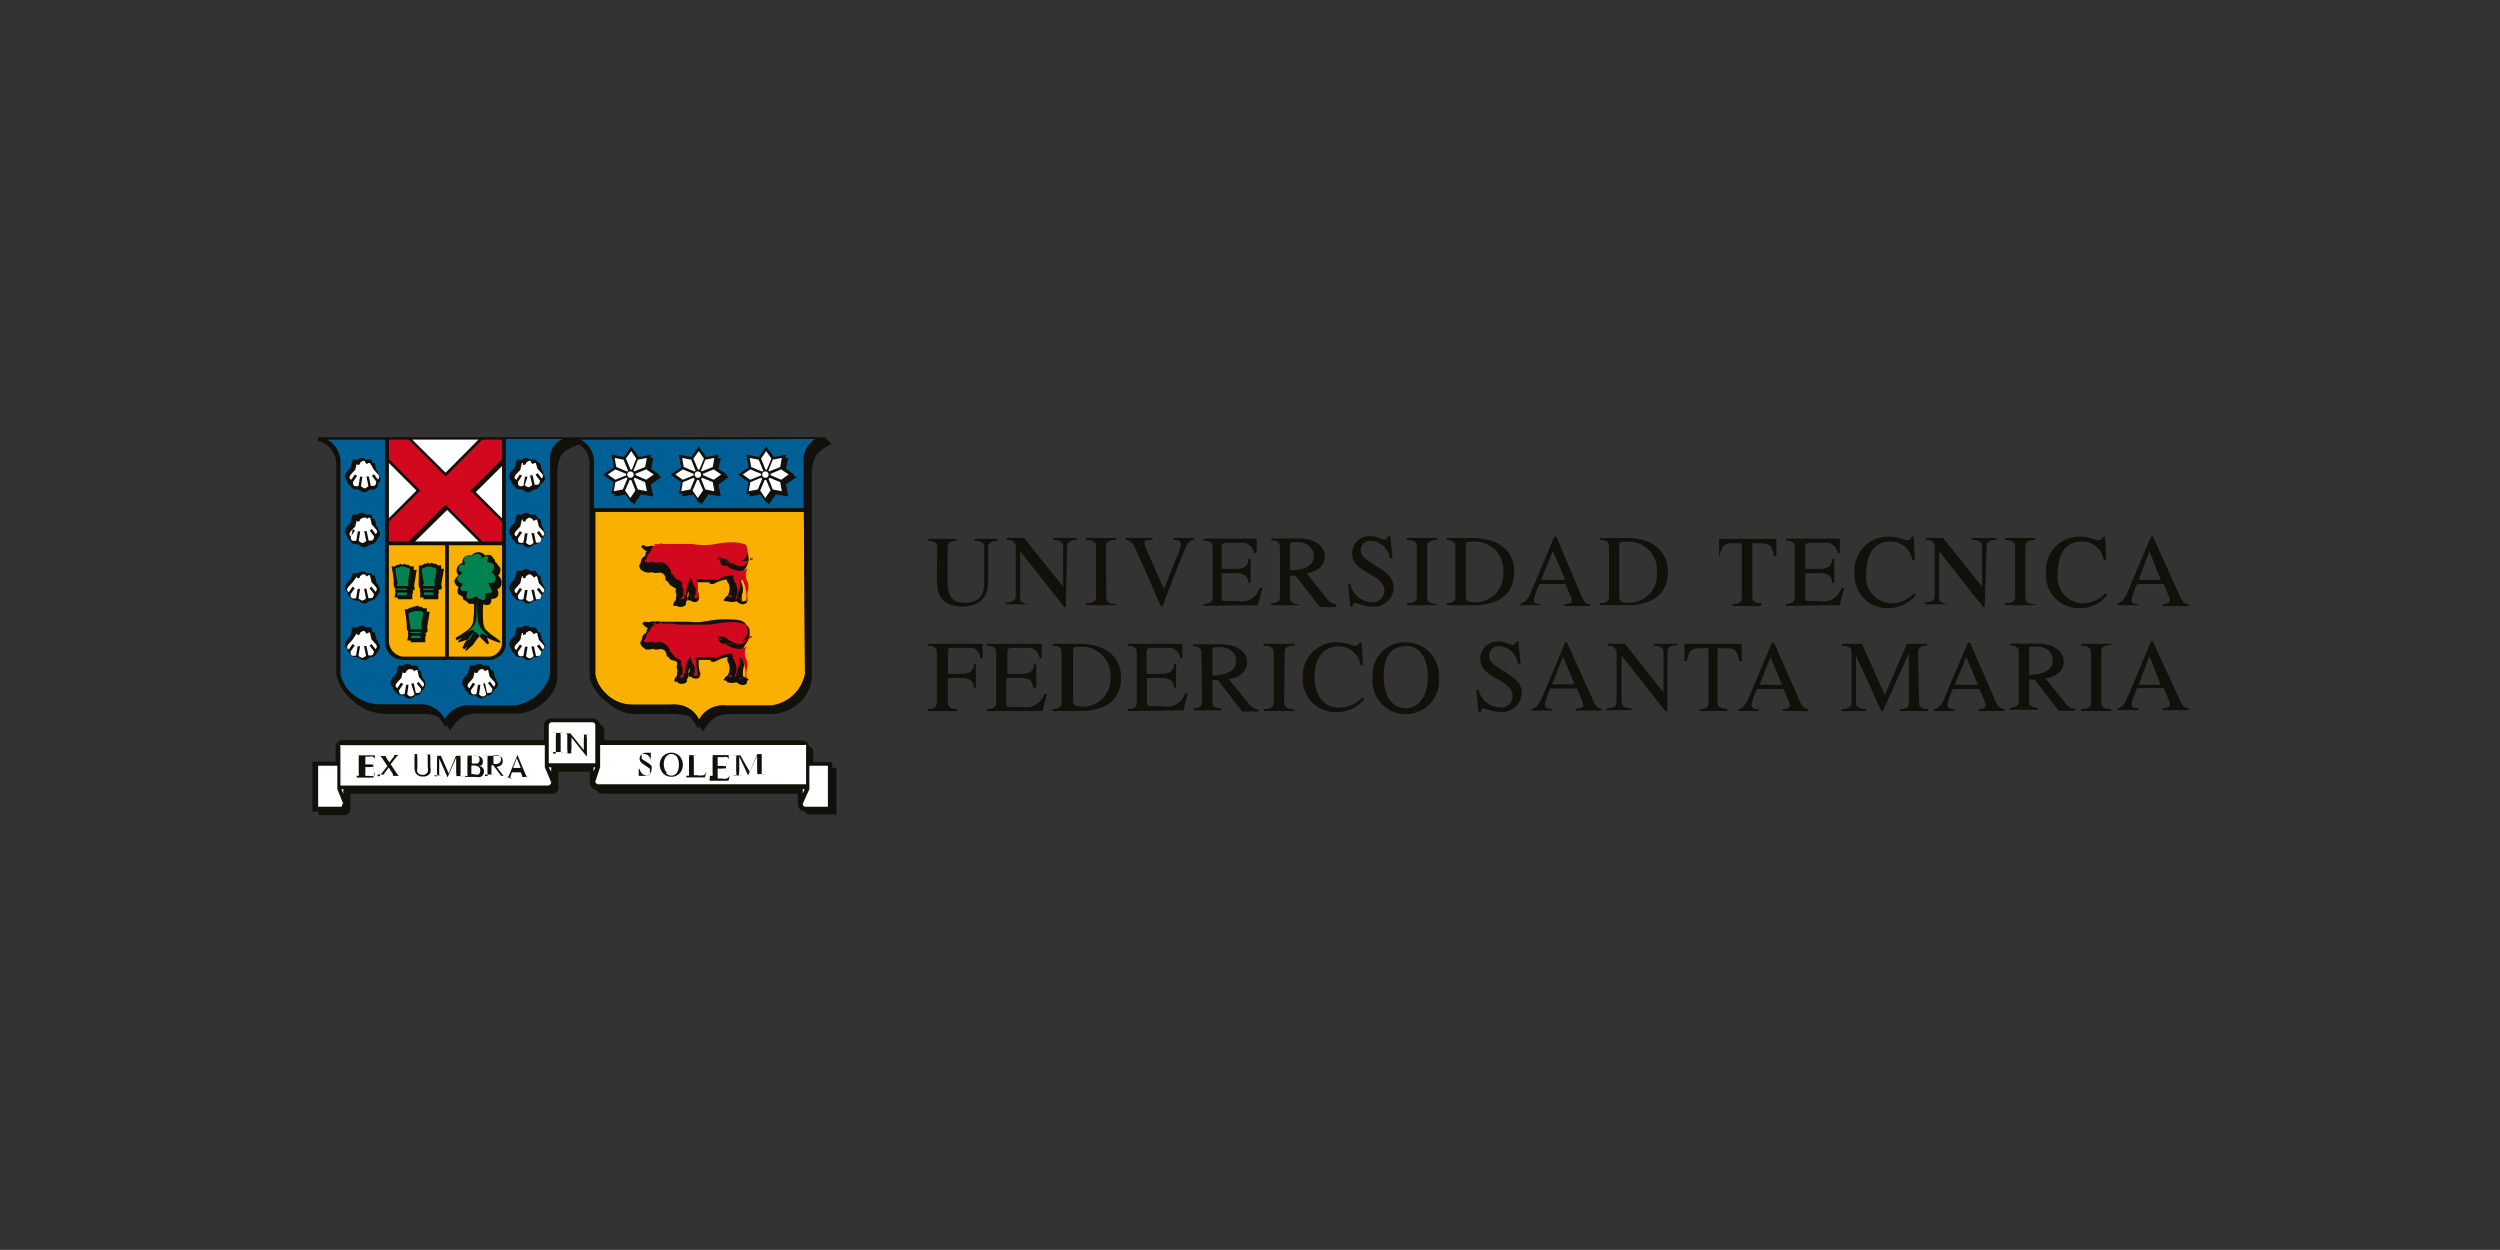 <svg xmlns="http://www.w3.org/2000/svg" viewBox="0 0 113.39 56.69"><rect x="0" y="0" width="113.39" height="56.69" fill="#333333" stroke="none"/><defs><style>.cls-1{fill:#12100b;}.cls-1,.cls-2,.cls-3,.cls-4,.cls-5,.cls-6{fill-rule:evenodd;}.cls-2{fill:#f9b000;}.cls-3{fill:#005f94;}.cls-4{fill:#d2091e;}.cls-5{fill:#fff;}.cls-6{fill:#008251;}</style></defs><g id="Primer_plano" data-name="Primer plano"><path class="cls-1" d="M97.49,25,98,26.3H97Zm.16-.66h-.09l-.93,2.21c-.19.45-.31.78-.59.81v.09H97V27.4c-.16,0-.32,0-.32-.2a3.55,3.55,0,0,1,.25-.71h1.21l.16.39c.18.41.18.5-.21.52v.09h1.17V27.4c-.25,0-.35-.26-.43-.45Zm-2.17,0h-.1c-.15.37-.38,0-1,0A1.52,1.52,0,0,0,92.8,26a1.48,1.48,0,0,0,1.58,1.58A1.61,1.61,0,0,0,95.57,27l-.07-.1a1.39,1.39,0,0,1-1.08.46A1.18,1.18,0,0,1,93.33,26c0-.83.33-1.44,1.09-1.44a1,1,0,0,1,1,.85h.11Zm-3.62.43c0-.13.07-.28.45-.28v-.09H90.94v.09c.39,0,.46.15.46.28v2.31c0,.13-.07.28-.46.28v.09h1.37V27.4c-.38,0-.45-.15-.45-.28Zm-1.76,0c0-.13.07-.28.45-.28v-.09h-1.1v.09c.38,0,.45.15.45.28v1.84l-1.77-2.21h-.79v.09c.23,0,.27,0,.41.21l0,0v2.34c0,.13-.07.28-.45.28v.09h1.1V27.4c-.38,0-.45-.15-.45-.28V25l2,2.53h.07Zm-3.3-.43h-.1c-.15.37-.38,0-1,0A1.52,1.52,0,0,0,84.12,26a1.48,1.48,0,0,0,1.58,1.58A1.61,1.61,0,0,0,86.89,27l-.07-.1a1.39,1.39,0,0,1-1.08.46A1.18,1.18,0,0,1,84.65,26c0-.83.33-1.44,1.09-1.44a1,1,0,0,1,1,.85h.11Zm-3.36,3.11.21-.78h-.13a.85.85,0,0,1-1,.59H82c-.09,0-.12-.1-.12-.18V26h.65c.31,0,.57.08.57.44h.1V25.36h-.1c0,.36-.26.44-.57.44h-.65v-1a.18.18,0,0,1,.2-.18h.74a.52.52,0,0,1,.53.47h.1v-.66H81v.09c.33,0,.4.15.4.28v2.31c0,.13-.07.28-.4.28v.09Zm-3.56-.09c-.33,0-.4-.15-.4-.28V24.64h.33c.34,0,.55,0,.65.58h.11l0-.78h-2.6l0,.78H78c.1-.58.32-.58.66-.58H79v2.48c0,.13-.07.28-.41.28v.09h1.28Zm-6.44-2.55c0-.22,0-.24.27-.24A1.3,1.3,0,0,1,75.15,26a1.26,1.26,0,0,1-1.48,1.32.22.22,0,0,1-.23-.23Zm.35,2.64c1.24,0,1.86-.58,1.86-1.52s-.72-1.53-1.89-1.53H72.57v.09c.34,0,.41.15.41.28v2.31c0,.13-.07.28-.41.28v.09ZM70.43,25,71,26.3H69.9Zm.16-.66H70.5l-.93,2.21c-.19.45-.31.78-.6.81v.09h.91V27.4c-.15,0-.31,0-.31-.2a3.55,3.55,0,0,1,.25-.71H71l.17.39c.18.41.18.5-.21.52v.09h1.17V27.4c-.26,0-.35-.26-.44-.45Zm-4.11.47c0-.22,0-.24.26-.24A1.3,1.3,0,0,1,68.18,26,1.26,1.26,0,0,1,66.7,27.3a.22.22,0,0,1-.22-.23Zm.35,2.64c1.23,0,1.85-.58,1.85-1.52s-.71-1.53-1.89-1.53H65.61v.09c.33,0,.4.15.4.28v2.31c0,.13-.07.28-.4.28v.09Zm-2.1-2.68c0-.13.07-.28.45-.28v-.09H63.81v.09c.39,0,.45.15.45.28v2.31c0,.13-.06.28-.45.28v.09h1.37V27.4c-.38,0-.45-.15-.45-.28Zm-3.48,2.74h.1c0-.34.38,0,.86,0a.89.89,0,0,0,1-.84c0-.55-.42-.75-1-1.13-.2-.12-.49-.31-.49-.57a.43.43,0,0,1,.49-.44.92.92,0,0,1,.83.79h.12l-.1-1h-.1c-.11.34-.33,0-.82,0a.77.77,0,0,0-.81.77c0,.87,1.25.9,1.44,1.55a.52.52,0,0,1-.52.67,1,1,0,0,1-1-.81h-.11Zm-2.74-2.72c0-.21.05-.21.34-.21s.74.18.74.63-.41.64-1.08.66Zm-.46,2.29c0,.13-.07.28-.39.28v.09h1.26V27.4c-.34,0-.41-.15-.41-.28v-1h.26l1.1,1.42h.74V27.4a.58.58,0,0,1-.44-.26L59.26,26c.43-.06.83-.29.83-.77s-.46-.81-1.22-.81H57.66v.09c.32,0,.39.15.39.28Zm-1,.37.21-.78h-.13a.85.85,0,0,1-1,.59h-.61c-.09,0-.11-.1-.11-.18V26h.64c.31,0,.57.08.57.44h.1V25.36h-.1c0,.36-.26.44-.57.44h-.64v-1c0-.12.08-.18.2-.18h.74a.52.52,0,0,1,.52.47H57v-.66H54.59v.09c.34,0,.41.15.41.28v2.31c0,.13-.07.28-.41.28v.09Zm-4.39.06h.06c.25-.66.72-1.88,1.06-2.69.08-.18.17-.33.39-.33v-.09h-.95v.09c.14,0,.34,0,.34.2a1.36,1.36,0,0,1-.11.38l-.66,1.64-.67-1.51a2.74,2.74,0,0,1-.21-.54c0-.11,0-.17.35-.17v-.09H51.05v.09c.27,0,.39.26.51.53Zm-2.5-2.74c0-.13.07-.28.45-.28v-.09H49.26v.09c.38,0,.45.15.45.28v2.31c0,.13-.07.28-.45.28v.09h1.37V27.4c-.38,0-.45-.15-.45-.28Zm-1.76,0c0-.13.07-.28.44-.28v-.09H47.77v.09c.38,0,.45.15.45.28v1.84l-1.77-2.21h-.79v.09c.23,0,.27,0,.41.21l0,0v2.34c0,.13-.07.28-.45.28v.09h1.09V27.4c-.37,0-.44-.15-.44-.28V25l2,2.53h.07Zm-5.91,1.51c0,.84.34,1.23,1.18,1.23a1.5,1.5,0,0,0,.58-.12c.52-.25.57-.65.57-1.17V24.81c0-.13.07-.28.43-.28v-.09H44.2v.09c.37,0,.44.15.44.28v1.45c0,.44,0,1.08-.87,1.08-.57,0-.79-.27-.79-1V24.81c0-.13.07-.28.4-.28v-.09H42.1v.09c.34,0,.41.15.41.28Zm55,3.48L98,31.06H97Zm.16-.66h-.09l-.93,2.21c-.19.45-.31.78-.59.81v.09H97v-.09c-.16,0-.32,0-.32-.2a3.55,3.55,0,0,1,.25-.71h1.21l.16.39c.18.41.18.5-.21.52v.09h1.17v-.09c-.25,0-.35-.26-.43-.45Zm-2.34.43c0-.13.07-.28.45-.28V29.2H94.39v.09c.38,0,.45.15.45.28v2.31c0,.13-.07.28-.45.28v.09h1.37v-.09c-.38,0-.45-.15-.45-.28Zm-3.28,0c0-.21,0-.21.34-.21s.73.18.73.63-.41.64-1.07.66Zm-.47,2.29c0,.13-.07.28-.39.28v.09h1.26v-.09c-.33,0-.4-.15-.4-.28v-1h.25l1.1,1.42h.74v-.09a.6.6,0,0,1-.44-.26l-.91-1.12c.43-.06.83-.29.83-.77s-.46-.81-1.22-.81H91.17v.09c.32,0,.39.15.39.28ZM89.18,29.8l.54,1.26H88.66Zm.17-.66h-.09l-.94,2.21c-.18.45-.3.78-.59.81v.09h.91v-.09c-.15,0-.31,0-.31-.2a3.55,3.55,0,0,1,.25-.71h1.2l.17.39c.17.41.18.5-.21.52v.09h1.17v-.09c-.26,0-.36-.26-.44-.45ZM87,29.57c0-.13.07-.28.4-.28V29.2h-.91l-1,2.32L84.45,29.2h-.91v.09c.37,0,.44.15.44.28v2.31c0,.13-.07.28-.45.28v.09h1.1v-.09c-.38,0-.45-.15-.45-.28V29.74l1.15,2.51h.07l1.18-2.62v2.25c0,.13-.07.28-.41.28v.09h1.28v-.09c-.34,0-.41-.15-.41-.28Zm-6.7.23.53,1.26H79.81Zm.16-.66h-.09l-.93,2.21c-.19.45-.31.78-.59.81v.09h.91v-.09c-.16,0-.32,0-.32-.2a3.55,3.55,0,0,1,.25-.71h1.21l.16.39c.18.41.18.5-.21.52v.09h1.17v-.09c-.25,0-.35-.26-.43-.45Zm-2.15,3c-.34,0-.41-.15-.41-.28V29.4h.33c.34,0,.56,0,.66.58H79l0-.78h-2.6l0,.78h.11c.1-.58.31-.58.65-.58h.33v2.48c0,.13-.06.28-.4.28v.09h1.28Zm-2.68-2.59c0-.13.07-.28.45-.28V29.2H75v.09c.38,0,.45.15.45.28v1.84L73.7,29.2h-.79v.09c.23,0,.27.05.41.21l0,0v2.34c0,.13-.07.28-.45.28v.09H74v-.09c-.38,0-.45-.15-.45-.28v-2.1l2,2.53h.07Zm-4.74.23.53,1.26H70.4Zm.17-.66H71l-.93,2.21c-.19.45-.31.78-.59.81v.09h.91v-.09c-.16,0-.32,0-.32-.2a3.55,3.55,0,0,1,.25-.71h1.21l.16.39c.18.41.18.5-.21.52v.09h1.17v-.09c-.25,0-.35-.26-.43-.45Zm-4,3.17h.11c0-.34.37,0,.85,0a.89.89,0,0,0,1-.84c0-.55-.42-.75-1-1.13-.2-.12-.48-.31-.48-.57a.43.43,0,0,1,.48-.44.92.92,0,0,1,.83.79h.12l-.1-1h-.1c-.11.34-.33,0-.82,0a.77.77,0,0,0-.81.77c0,.87,1.25.9,1.44,1.54a.52.52,0,0,1-.52.68,1.05,1.05,0,0,1-1-.81h-.1Zm-3.3-3c.72,0,1,.7,1,1.42,0,.5-.17,1.36-1,1.42-.54,0-1-.47-1-1.42S63.07,29.35,63.75,29.3Zm0-.16a1.47,1.47,0,0,0-1.5,1.58,1.51,1.51,0,1,0,3,0A1.48,1.48,0,0,0,63.75,29.14Zm-2,0h-.1c-.15.37-.38,0-1,0a1.52,1.52,0,0,0-1.57,1.59,1.49,1.49,0,0,0,1.58,1.58,1.64,1.64,0,0,0,1.2-.57l-.08-.1a1.39,1.39,0,0,1-1.08.46c-.75,0-1.09-.69-1.09-1.34,0-.82.33-1.43,1.09-1.43a1,1,0,0,1,1,.85h.11Zm-3.49.43c0-.13.07-.28.45-.28V29.2H57.32v.09c.38,0,.45.15.45.28v2.31c0,.13-.07.28-.45.28v.09h1.37v-.09c-.38,0-.45-.15-.45-.28Zm-3.28,0c0-.21,0-.21.34-.21s.73.18.73.63-.41.64-1.07.66Zm-.47,2.29c0,.13-.07.28-.39.28v.09h1.26v-.09c-.33,0-.4-.15-.4-.28v-1h.25l1.1,1.42h.74v-.09a.6.6,0,0,1-.44-.26l-.91-1.12c.43-.06.83-.29.83-.77s-.46-.81-1.22-.81H54.1v.09c.32,0,.39.15.39.28Zm-.85.37.21-.78h-.13a.85.85,0,0,1-1,.59h-.61c-.09,0-.12-.1-.12-.18V30.75h.65c.31,0,.57.08.57.44h.1V30.12h-.1c0,.36-.26.44-.57.44H52v-1a.18.18,0,0,1,.2-.18H53a.52.52,0,0,1,.53.47h.1V29.2H51.16v.09c.33,0,.4.15.4.28v2.31c0,.13-.07.28-.4.28v.09Zm-5-2.64c0-.22,0-.24.26-.24a1.3,1.3,0,0,1,1.44,1.37,1.26,1.26,0,0,1-1.48,1.32.22.22,0,0,1-.22-.23ZM49,32.25c1.23,0,1.85-.58,1.85-1.52s-.71-1.53-1.89-1.53H47.75v.09c.33,0,.4.15.4.28v2.31c0,.13-.07.28-.4.28v.09Zm-1.72,0,.21-.78h-.13a.85.85,0,0,1-1,.59h-.61c-.09,0-.11-.1-.11-.18V30.75h.64c.31,0,.57.08.57.44H47V30.12h-.1c0,.36-.26.44-.57.44h-.64v-1c0-.12.08-.18.2-.18h.74a.52.52,0,0,1,.52.47h.1V29.2H44.77v.09c.34,0,.41.15.41.28v2.31c0,.13-.07.28-.41.28v.09Zm-3.88,0v-.09c-.34,0-.41-.15-.41-.28V30.75h.61c.3,0,.57.08.57.44h.09V30.12h-.09c0,.36-.27.44-.57.44H43v-1c0-.11,0-.18.2-.18h.6c.33,0,.6,0,.66.47h.11V29.2H42.09v.09c.33,0,.4.15.4.28v2.31c0,.13-.07.28-.4.28v.09Z"/><path class="cls-2" d="M36.46,23.22H27v7.3a.11.11,0,0,0,0,.06,1.49,1.49,0,0,0,.43.82,1.68,1.68,0,0,0,1.27.56h1.7a1.84,1.84,0,0,1,.31,0,1.22,1.22,0,0,1,1,.68A1.23,1.23,0,0,1,32.94,32h2a1.77,1.77,0,0,0,1.51-1.21.82.82,0,0,0,.06-.24Z"/><path class="cls-3" d="M14.84,19.94a1.17,1.17,0,0,1,.6,1v9.63a1.62,1.62,0,0,0,.45.82,2,2,0,0,0,1.39.56h1.89a1.2,1.2,0,0,1,1,.67A1.29,1.29,0,0,1,21.48,32h1.9a2,2,0,0,0,1.52-1.22.65.65,0,0,0,.05-.2V21s0-.13,0-.29a.94.94,0,0,1,.58-.8H22.94v9.17s0,.09,0,.2c-.08.38-.28.52-.64.65h-4L18,29.88a.85.85,0,0,1-.54-.77V19.94Z"/><path class="cls-3" d="M26.33,19.94a1.14,1.14,0,0,1,.61,1v2.11h9.51V21a1.73,1.73,0,0,1,0-.28,1.18,1.18,0,0,1,.54-.81Z"/><path class="cls-1" d="M33.51,30.49a.77.77,0,0,0,0,.19l0,0A1.39,1.39,0,0,1,33.51,30.49Zm.37.38v.06l0,.06a.29.29,0,0,1-.25.08.63.63,0,0,1-.21-.12h0l-.07,0c-.09.06-.29,0-.37,0l0-.05-.17-.06.07-.1a.3.3,0,0,1,.15-.12l0-.05a.57.57,0,0,0,0-.51A.33.33,0,0,1,33,29.8a1.6,1.6,0,0,0-.55.2.26.26,0,0,1-.21,0h0s0,0,0-.06a3.37,3.37,0,0,0-.55,0c0,.05,0,.15,0,.22a1.12,1.12,0,0,0,.05.31l0,0a.19.19,0,0,1,0,.18v0c0,.11-.12.13-.2.13a.33.33,0,0,1-.19-.08v0l-.05,0-.09-.05a.45.45,0,0,0,0-.08.47.47,0,0,1,.07-.12V30.3l0,0,0,0a.61.61,0,0,0-.06.31l0,0a.17.17,0,0,1-.06.18l0,.12-.06.06a.36.36,0,0,1-.36,0v-.05s0,0,0,0l-.15,0,0-.1a.57.57,0,0,1,.12-.18l0,0a.51.51,0,0,1,0-.13c.06-.17-.06-.15,0-.37s-.28-.15-.33-.26a.55.55,0,0,0-.07-.09v0c-.06,0-.07,0-.08-.11v0a.51.51,0,0,0-.08-.17c-.2-.15-.3,0-.47-.06h0c-.06,0-.1-.06-.14,0h0c-.11,0-.27.06-.33-.07a.2.2,0,0,1-.13-.11.17.17,0,0,1,0-.21l0,0c.07-.07,0-.2.17-.32s0-.15.14-.24a.86.86,0,0,1-.26-.21l.08-.09a.37.37,0,0,0,.11,0,.34.34,0,0,0,.2,0h0a.2.2,0,0,1,.17,0h0l0,0c.05,0,.1-.05.24,0h0c.05,0,.22,0,.36,0s.26,0,.43,0,.24,0,.39,0c.3,0,.46.05.76,0s.66-.12,1.09-.11.76,0,.9.27a.32.32,0,0,1,.14.29.76.76,0,0,1-.14.51c-.15.21-.3.48-.16.72a.69.69,0,0,1,0,.49,2.41,2.41,0,0,0,0,.31,0,0,0,0,0,0,0v0C34,30.81,34,30.85,33.88,30.87Z"/><path class="cls-4" d="M33.65,30.72l-.14.07,0,0,0,0a.15.15,0,0,0,.16-.06Zm-.48-.1-.06,0-.08.05C33.17,30.73,33.2,30.74,33.17,30.62Zm.47-1.56a.76.76,0,0,0,.26-.29,0,0,0,0,0,0,0c0-.18,0-.39-.12-.46a1.61,1.61,0,0,0-.69-.09c-.43,0-.66.11-1.09.11s-.46,0-.76,0c-.15,0-.24,0-.4,0s-.25-.05-.42-.05-.31,0-.36,0-.09-.06-.16,0a.15.15,0,0,1-.16,0h0l0,0a.08.08,0,0,0-.08,0h-.08l.12.06c-.14.09-.16.08-.21.22s-.13.14-.17.26a.28.28,0,0,1-.09.19l0,0c-.06.06,0,.14.11.12l.09,0h0a.27.27,0,0,1,.23,0l0,0c.14.06.25-.13.54.11a.6.6,0,0,1,.2.31v0l.07.07c.1.08.05.13.17.2l.27.15c-.05.29.05.18.05.36a.2.2,0,0,1,0,.09v0c0,.05,0,.1,0,.15a.55.55,0,0,0-.13.17c.09,0,.12,0,.18-.05l0-.12s.1-.06.08-.12v0a1.27,1.27,0,0,1,.21-.69,1.45,1.45,0,0,0,.22.49l0,.27-.05,0,0,.06,0,0a.21.21,0,0,1,0,.07s.13,0,.17,0l0-.05,0,0v0a.08.08,0,0,0,0-.06l0-.06a1.26,1.26,0,0,1-.05-.33c0-.11-.05-.33-.05-.33s.28,0,.42,0h.53l-.09.07c.09,0,.24-.13.37-.17a1.78,1.78,0,0,1,.45-.08.58.58,0,0,0,.09.34.72.72,0,0,1,0,.71h.07a2.74,2.74,0,0,1,.15-.53s0-.3,0-.31l.11,0a2,2,0,0,1,.08.19,1.49,1.49,0,0,1,.08.72l0,0h.07v0a1,1,0,0,1,0-.38.69.69,0,0,0,0-.43.64.64,0,0,1,0-.64.76.76,0,0,1-.24.12,1,1,0,0,1-.72-.23h-.07c-.13,0-.19-.05-.21-.16s0-.06,0-.08l-.12-.09h.2a.43.43,0,0,1,.29.12s.42.3.65.21a.63.63,0,0,0,.35-.35l0,0s0,0,0,0l.1,0a.05.05,0,0,1,0,.05l0,0A.91.91,0,0,1,33.64,29.06Zm-.8,0a.82.82,0,0,0,.58.18.45.45,0,0,0,.14-.07.6.6,0,0,1-.58,0Zm-.2-.05h.11l0,0-.07-.05-.09,0h0v.06s0,.09.06.07Z"/><polygon class="cls-1" points="31.84 20.45 32.03 20.73 32.59 20.62 32.56 20.79 32.69 20.76 32.59 21.27 32.96 21.52 32.92 21.55 33.05 21.64 32.59 21.97 32.69 22.52 32.13 22.42 31.81 22.89 31.72 22.76 31.69 22.8 31.44 22.43 30.93 22.52 30.96 22.39 30.79 22.42 30.89 21.87 30.62 21.68 30.42 21.52 30.9 21.2 30.79 20.62 31.36 20.73 31.69 20.25 31.83 20.46 31.84 20.45"/><path class="cls-5" d="M31.45,20.8l.21.5h.06l.21-.5-.24-.34Zm.1.55-.2-.5-.41-.08.07.41.5.21S31.54,21.36,31.55,21.35Zm-.09.14-.49-.2-.34.23.34.24.49-.2v-.07Zm0,.18-.49.2-.07.41.41-.08.2-.48Zm.16.1-.21.48.24.34.24-.35-.2-.47h-.07Zm.18-.05.19.48.41.08-.07-.41-.48-.2Zm.09-.17.48.21.34-.24-.34-.23-.49.2a.06.06,0,0,1,0,0Zm-.06-.17.5-.2.07-.41-.41.08-.2.5Zm-.18,0a.14.14,0,0,0-.14.14.14.14,0,0,0,.14.15.14.14,0,0,0,.15-.15A.14.14,0,0,0,31.69,21.39Z"/><path class="cls-1" d="M36.82,30.74a1.75,1.75,0,0,1-.43,1,2,2,0,0,1-1.26.64h-2a1.86,1.86,0,0,0-.68.14,1.93,1.93,0,0,0-.56.67l-.17-.25-.06.1a4.31,4.31,0,0,0-.36-.53,2.18,2.18,0,0,0-.77-.13H29a1.86,1.86,0,0,1-1.45-.52,1.81,1.81,0,0,1-.33-.29c-.51-.57-.49-.94-.48-1V21a1.05,1.05,0,0,0-.44-.82h-.08a1.67,1.67,0,0,0-.74.43,1.68,1.68,0,0,0-.2.71v9.49a1.65,1.65,0,0,1-.49.93,2,2,0,0,1-1.2.62H21.71a1.9,1.9,0,0,0-.68.12,1.88,1.88,0,0,0-.61.67,1.64,1.64,0,0,0-.17-.26l-.06.09a2.49,2.49,0,0,0-.32-.48l0,0a2,2,0,0,0-.73-.12h-1.6a2.11,2.11,0,0,1-.52-.06,2,2,0,0,1-1-.53,2,2,0,0,1-.77-1.23V21a1.08,1.08,0,0,0-.83-1l0-.17H37.41v0l.31.31a2,2,0,0,0-.68.47,2,2,0,0,0-.22.71v9.45Zm-.36-7.52H27v7.3a.11.11,0,0,0,0,.06,1.49,1.49,0,0,0,.43.82,1.68,1.68,0,0,0,1.27.56h1.7a1.84,1.84,0,0,1,.31,0,1.22,1.22,0,0,1,1,.68A1.23,1.23,0,0,1,32.94,32h2a1.77,1.77,0,0,0,1.51-1.21.82.82,0,0,0,.06-.24ZM26.33,19.94a1.14,1.14,0,0,1,.61,1v2.11h9.51V21a1.73,1.73,0,0,1,0-.28,1.18,1.18,0,0,1,.54-.81Zm-11.49,0a1.17,1.17,0,0,1,.6,1v9.63a1.62,1.62,0,0,0,.45.82,2,2,0,0,0,1.39.56h1.89a1.2,1.2,0,0,1,1,.67A1.29,1.29,0,0,1,21.48,32h1.9a2,2,0,0,0,1.52-1.22.65.65,0,0,0,.05-.2V21s0-.13,0-.29a.94.94,0,0,1,.58-.8H22.94v9.17s0,.09,0,.2c-.08.38-.28.52-.64.65h-4L18,29.88a.85.85,0,0,1-.54-.77V19.94Z"/><path class="cls-2" d="M17.64,29.1a.72.72,0,0,0,.61.68h1.94V24.73H17.64Z"/><path class="cls-1" d="M19.88,26.76a.17.17,0,0,1,0,.18l0,.24-.15,0h-.37l-.15,0,0-.08-.15,0,0-.24a.17.17,0,0,1,0-.14v0a.34.34,0,0,1-.07-.19.13.13,0,0,1,0-.08L19,25.64l.14,0,.1-.07.08,0,.08-.05.09.05.09-.05.09.05.09,0,.1.07.15,0,0,.16.13,0-.13.72v0a.2.2,0,0,1,0,.21Z"/><path class="cls-6" d="M19.19,26.58h.5v0a.12.12,0,0,0,0-.17l.11-.6h0l-.09-.07-.08,0-.08-.05-.09,0-.08,0-.09.05-.07,0-.09.06h0c0,.13.05.41.08.58s0,.08,0,.11A.13.13,0,0,0,19.19,26.58Zm.45.29h-.41l0,.11h.44Zm-.44-.17s0,0,0,.06h.46a.06.06,0,0,0,0-.06Z"/><path class="cls-1" d="M19.29,28.71a.15.15,0,0,1,0,.18l0,.24-.14,0h-.53l0-.08-.15,0,.05-.25a.14.14,0,0,1,0-.14v0a.34.34,0,0,1-.07-.19.19.19,0,0,1,0-.09c0-.25-.1-.75-.1-.75l.14,0,.1-.07.08,0,.08-.05.09,0,.09-.05.09.06.09,0,.1.07.15,0,0,.16.13,0-.12.72v0a.23.23,0,0,1,0,.21Z"/><path class="cls-6" d="M18.6,28.54h.5v0a.12.12,0,0,0,0-.16l.1-.6h0l-.1-.06-.08,0-.08,0-.09,0-.08,0-.08.05-.08,0-.08.06h0c0,.13.05.4.08.58s0,.07,0,.11A.14.14,0,0,0,18.6,28.54Zm.45.29h-.4l0,.11h.43Zm-.44-.17s0,0,0,.05h.46a0,0,0,0,0,0-.05h-.48Z"/><path class="cls-1" d="M33.51,26.87a.9.9,0,0,0,0,.19h0A1.44,1.44,0,0,1,33.51,26.87Zm.37.39v0l0,.06a.26.26,0,0,1-.25.08.5.5,0,0,1-.21-.12h0l-.07,0c-.09.06-.29,0-.37,0l0,0a1.22,1.22,0,0,1-.17-.05l.07-.1a.32.32,0,0,1,.15-.13l0-.05a.57.57,0,0,0,0-.51.34.34,0,0,1-.08-.16,1.57,1.57,0,0,0-.55.19.26.26,0,0,1-.21,0h0a.07.07,0,0,1,0-.06l-.55,0c0,.06,0,.15,0,.22a1.06,1.06,0,0,0,.05.31l0,.06a.17.17,0,0,1,0,.17v0c0,.11-.12.14-.2.14a.41.41,0,0,1-.19-.08v0l-.05,0-.09,0a.29.29,0,0,0,0-.08.75.75,0,0,1,.07-.12v-.22l0,0,0,0a.67.67,0,0,0-.06.32l0,0a.16.16,0,0,1-.06.17l0,.12-.06.06a.36.36,0,0,1-.36,0v0s0,0,0,0l-.15,0,0-.1a.71.71,0,0,1,.12-.18l0,0a.59.59,0,0,1,0-.13c.06-.17-.06-.15,0-.37-.1-.07-.28-.14-.33-.25a.36.36,0,0,0-.07-.1v0c-.06,0-.07,0-.08-.1v-.05a.4.4,0,0,0-.08-.16c-.2-.15-.3,0-.47-.07h0a.17.17,0,0,0-.14,0l0,0c-.11,0-.27,0-.33-.08a.2.2,0,0,1-.13-.11.17.17,0,0,1,0-.21l0,0c.07-.07,0-.2.17-.32s0-.15.14-.24a.86.86,0,0,1-.26-.21l.08-.09.11.06a.34.34,0,0,0,.2,0h0a.25.25,0,0,1,.17,0l0,0,0,0c.05,0,.1-.06.24,0h0c.05,0,.22,0,.36,0s.26,0,.43.05h.39c.3,0,.46,0,.76,0s.66-.12,1.09-.11.76,0,.9.26c.09.06.13.13.14.3a.78.78,0,0,1-.14.51.67.67,0,0,0-.16.72.66.66,0,0,1,0,.48,2.41,2.41,0,0,0,0,.31.06.06,0,0,0,0,0v0C34,27.19,34,27.23,33.88,27.26Z"/><path class="cls-4" d="M33.17,27h-.06a.21.21,0,0,0-.08.06C33.17,27.11,33.2,27.12,33.17,27Zm.48.1-.14.07a.1.1,0,0,0,0,0h0a.16.16,0,0,0,.16-.05Zm0-1.67a.74.74,0,0,0,.26-.28.08.08,0,0,0,0,0c0-.17,0-.39-.12-.46a1.77,1.77,0,0,0-.69-.09c-.43,0-.66.11-1.09.12s-.46-.05-.76-.05c-.15,0-.24,0-.4,0s-.25,0-.42,0-.31,0-.36,0-.09-.05-.16,0a.18.18,0,0,1-.16,0h0l0,0h-.08l0,0h-.05l.12.05c-.14.09-.16.08-.21.23s-.13.13-.17.25a.28.28,0,0,1-.09.19l0,0c-.06.05,0,.13.11.12l.09,0h0a.24.24,0,0,1,.23,0h0c.14.07.25-.13.54.11a.69.69,0,0,1,.2.31V26l.07.06c.1.09.05.13.17.2s.27.15.27.15c-.05.3.05.19.05.36a.3.3,0,0,1,0,.1v0c0,.05,0,.1,0,.15a.65.65,0,0,0-.13.16c.09,0,.12,0,.18-.05l0-.12s.1-.05.08-.11v0a1.27,1.27,0,0,1,.21-.7,1.45,1.45,0,0,0,.22.49l0,.28-.05,0,0,.07h0s0,.05,0,.08a.2.2,0,0,0,.17,0l0-.06s0,0,0,0v0a.08.08,0,0,0,0-.06l0-.06a1.26,1.26,0,0,1-.05-.33c0-.1-.05-.33-.05-.33l.42,0h.53l-.09.06c.09,0,.24-.13.37-.17a1.78,1.78,0,0,1,.45-.08.58.58,0,0,0,.09.34.74.74,0,0,1,0,.72h.07a2.63,2.63,0,0,1,.15-.52,3.11,3.11,0,0,0,0-.32l.11,0a2,2,0,0,1,.08.19,1.46,1.46,0,0,1,.08.71l0,0h.07v0a1,1,0,0,1,0-.38.69.69,0,0,0,0-.43.64.64,0,0,1,0-.64.83.83,0,0,1-.24.13,1,1,0,0,1-.72-.24h-.07c-.13.05-.19-.05-.21-.16s0-.05,0-.08l-.12-.08.2,0a.43.43,0,0,1,.29.12s.42.3.65.22a.68.68,0,0,0,.35-.36l0,0a0,0,0,0,1,0,0l.1,0a.07.07,0,0,1,0,.06l0,0A1,1,0,0,1,33.64,25.44Zm-.8-.05a.82.82,0,0,0,.58.18.39.39,0,0,0,.14-.06.61.61,0,0,1-.58,0Zm-.2-.05h.08a.25.25,0,0,0-.07-.05.15.15,0,0,0-.09,0h0v.06s0,.09.06.07Z"/><path class="cls-1" d="M22.29,30.41h.08l.08.33.06.07,0,0,0,.06,0,0,0,0c.12.16.08.27-.06.39s-.14.31-.38.28a.42.42,0,0,1-.25.14.45.45,0,0,1-.25-.14c-.14,0-.27,0-.34-.1s-.15-.12-.17-.28l0,0c-.16-.12-.11-.3,0-.43l.16-.18.09-.36h.23a.25.25,0,0,1,.37,0l.25,0Z"/><path class="cls-5" d="M21.94,30.36s0,0-.05,0a.08.08,0,0,0-.09,0l-.11.07s0,.07-.06.09-.1,0-.09-.08h0l-.08.31-.17.2c-.08.08-.13.18,0,.26l.16-.25.1.07-.19.27c0,.19.07.22.25.18l.07-.42.11,0-.06.43a.27.27,0,0,0,.17.1.27.27,0,0,0,.16-.1L21.91,31,22,31l.09.43c.17,0,.22,0,.24-.19l-.2-.26.09-.07.18.23c.09-.08.08-.15,0-.24l-.19-.2-.07-.31h-.05l-.11.06a.14.14,0,0,0-.05-.08Z"/><path class="cls-1" d="M18.7,26.76a.14.14,0,0,1,0,.18l0,.24-.14,0h-.38l-.14,0V27.1l-.15,0,.05-.24a.15.15,0,0,1,0-.14v0a.36.36,0,0,1-.08-.19.12.12,0,0,1,0-.08c0-.26-.1-.76-.1-.76l.14,0,.1-.07.08,0,.09-.05.08.05.09-.05.09.05.09,0,.1.07.15,0,0,.16.13,0-.12.72v0a.25.25,0,0,1,0,.21Z"/><path class="cls-6" d="M18,26.58h.5l0,0a.15.15,0,0,0,0-.17l.1-.6h0l-.09-.07-.08,0-.09-.05-.08,0-.09,0-.08.05-.08,0-.08.06h0c0,.13.06.41.09.58s0,.08,0,.11A.12.12,0,0,0,18,26.58Zm.45.29h-.4L18,27h.44ZM18,26.7a.06.06,0,0,0,0,.06h.46s0,0,0-.06Z"/><path class="cls-1" d="M19,30.41h.07l.09.33.06.07,0,0a.21.21,0,0,1,0,.06l.05,0s0,0,0,0,.08.27-.06.39-.14.31-.38.28a.29.29,0,0,1-.5,0c-.14,0-.27,0-.34-.1s-.16-.12-.17-.28l0,0c-.16-.12-.11-.3,0-.43l.16-.18.08-.36h.24a.25.25,0,0,1,.37,0l.25,0Z"/><path class="cls-5" d="M18.68,30.36s0,0-.05,0a.1.1,0,0,0-.1,0l-.1.07s0,.07-.06.09-.1,0-.09-.08h0l-.08.31-.18.2c-.07.08-.13.18,0,.26l.17-.25.1.07-.19.27c0,.19.07.22.25.18l.07-.42.11,0-.06.43a.27.27,0,0,0,.16.1.27.27,0,0,0,.17-.1L18.65,31l.12,0,.09.43c.17,0,.22,0,.24-.19L18.9,31l.09-.07.18.23a.15.15,0,0,0,0-.24L19,30.7l-.07-.31h-.06l-.1.06a.14.14,0,0,0-.05-.08Z"/><path class="cls-1" d="M24.43,28.68h.07l.08.33.06.07,0,0,0,.06,0,0,0,0c.13.16.08.27-.06.39s-.14.31-.38.28a.42.42,0,0,1-.25.14.4.4,0,0,1-.24-.14c-.15,0-.28,0-.34-.1s-.16-.12-.18-.28l0,0c-.16-.12-.11-.3,0-.43l.16-.18.09-.36h.24a.24.24,0,0,1,.36,0l.25,0Z"/><path class="cls-5" d="M24.07,28.63l0,0a.1.1,0,0,0-.1,0l-.11.07s0,.07-.06.09-.1,0-.08-.08h-.05l-.07.31-.18.2c-.08.08-.13.18,0,.26l.16-.25.1.07-.19.27c0,.19.07.22.25.18l.07-.42.12,0-.07.43a.27.27,0,0,0,.17.1.33.33,0,0,0,.17-.1l-.1-.44.12,0,.09.43c.17,0,.22,0,.24-.19l-.2-.26.1-.07.17.23c.09-.08.09-.15,0-.24l-.18-.2-.08-.31h-.05l-.11.06a.14.14,0,0,0-.05-.08Z"/><polygon class="cls-1" points="34.91 20.45 35.09 20.73 35.65 20.62 35.62 20.79 35.75 20.76 35.65 21.27 36.02 21.52 35.98 21.55 36.12 21.64 35.65 21.97 35.75 22.52 35.19 22.42 34.87 22.89 34.78 22.76 34.75 22.8 34.5 22.43 33.99 22.52 34.02 22.39 33.85 22.42 33.95 21.87 33.68 21.68 33.48 21.52 33.96 21.2 33.85 20.62 34.42 20.73 34.75 20.25 34.89 20.46 34.91 20.45"/><path class="cls-5" d="M34.52,20.8l.2.5h.06l.21-.5-.24-.34Zm.1.55-.21-.5L34,20.77l.07.41.5.21Zm-.1.14-.49-.2-.34.23.34.24.49-.2v-.07Zm0,.18-.49.2-.07.41.41-.08.2-.48Zm.16.1-.2.48.23.34.24-.35-.2-.47h-.07Zm.18-.05.19.48.41.08-.07-.41-.48-.2Zm.09-.17.48.21.34-.24-.34-.23-.48.2v.06Zm-.06-.17.5-.2.07-.41-.41.08-.2.5Zm-.17,0a.14.14,0,0,0-.15.14.14.14,0,0,0,.15.15.14.14,0,0,0,.14-.15A.14.14,0,0,0,34.76,21.39Z"/><path class="cls-1" d="M24.43,26.11h.07l.08.33.06.07,0,0,0,.06,0,0,0,0c.13.16.08.27-.06.39s-.14.31-.38.28a.42.42,0,0,1-.25.14.4.4,0,0,1-.24-.14c-.15,0-.28,0-.34-.1s-.16-.12-.18-.28l0,0c-.16-.12-.11-.3,0-.43l.16-.18.09-.36h.24a.24.24,0,0,1,.36,0l.25,0Z"/><path class="cls-5" d="M24.07,26.06l0,0a.1.1,0,0,0-.1,0l-.11.07s0,.07-.06.09-.1,0-.08-.08h-.05l-.07.31-.18.2c-.08.08-.13.18,0,.26l.16-.25.1.07-.19.27c0,.19.07.22.25.18l.07-.42.12,0-.07.43a.32.32,0,0,0,.17.1.33.33,0,0,0,.17-.1l-.1-.44.12,0,.09.43c.17,0,.22,0,.24-.19l-.2-.26.1-.07.17.23c.09-.08.09-.15,0-.24l-.18-.2-.08-.31h-.05l-.11.06a.14.14,0,0,0-.05-.08Z"/><path class="cls-1" d="M24.43,23.54h.07l.08.34.06.07,0,0a.43.43,0,0,0,0,.07l0,0,0,0c.13.16.08.27-.06.39s-.14.31-.38.28a.42.42,0,0,1-.25.14.45.45,0,0,1-.24-.14c-.15,0-.28,0-.34-.1s-.16-.12-.18-.28l0,0c-.16-.12-.11-.3,0-.44l.16-.17.09-.36h.24a.24.24,0,0,1,.36,0l.25,0Z"/><path class="cls-5" d="M24.07,23.49l0,0a.12.12,0,0,0-.1,0l-.11.07s0,.07-.06.09-.1,0-.08-.08h-.05l-.07.31-.18.19c-.08.09-.13.19,0,.26l.16-.24.1.06-.19.28c0,.18.07.22.25.18l.07-.42.12,0-.07.43a.32.32,0,0,0,.17.1.33.33,0,0,0,.17-.1l-.1-.44.12,0,.09.43c.17,0,.22,0,.24-.19l-.2-.26.1-.08.17.24c.09-.08.09-.15,0-.24l-.18-.2-.08-.31h-.05l-.11.06a.11.11,0,0,0-.05-.08Z"/><path class="cls-1" d="M24.43,21h.07l.08.34.06.07,0,0,0,.06,0,.05,0,0c.13.17.08.28-.06.4s-.14.31-.38.28a.41.41,0,0,1-.25.13.38.38,0,0,1-.24-.13c-.15,0-.28,0-.34-.1s-.16-.12-.18-.28l0,0c-.16-.12-.11-.31,0-.44l.16-.17.09-.36.24,0a.25.25,0,0,1,.36,0l.25,0Z"/><path class="cls-5" d="M24.07,20.91l0,0a.13.13,0,0,0-.1,0l-.11.08s0,.07-.06.09-.1,0-.08-.08h-.05l-.07.31-.18.19c-.08.09-.13.19,0,.26l.16-.24.1.06-.19.28c0,.18.07.22.25.18l.07-.42.12,0L23.8,22a.32.32,0,0,0,.17.1c.05,0,.13-.07.17-.1l-.1-.44.12,0,.09.43c.17,0,.22,0,.24-.19l-.2-.27.1-.07.17.24c.09-.08.09-.15,0-.24l-.18-.2L24.3,21h-.05l-.11.05a.12.12,0,0,0-.05-.07Z"/><polygon class="cls-1" points="28.79 20.45 28.97 20.73 29.53 20.62 29.5 20.79 29.63 20.76 29.53 21.27 29.9 21.52 29.86 21.55 29.99 21.64 29.52 21.97 29.63 22.52 29.07 22.42 28.75 22.89 28.66 22.76 28.63 22.8 28.38 22.43 27.86 22.52 27.89 22.39 27.73 22.42 27.83 21.87 27.56 21.68 27.36 21.52 27.84 21.2 27.73 20.62 28.3 20.73 28.63 20.25 28.77 20.46 28.79 20.45"/><path class="cls-5" d="M28.39,20.8l.21.5h.06l.2-.5-.23-.34Zm.1.55-.21-.5-.4-.08.07.41.5.21Zm-.09.14-.49-.2-.34.23.34.24.49-.2v-.07Zm0,.18-.49.2-.07.41.41-.08.2-.48S28.45,21.69,28.44,21.67Zm.16.1-.21.48.24.34.23-.35-.19-.47H28.6Zm.18-.05.19.48.41.08-.08-.41-.47-.2Zm.09-.17.48.21.34-.24-.34-.23-.49.2a.06.06,0,0,1,0,0Zm-.06-.17.49-.2.08-.41-.41.08-.2.5Zm-.18,0a.14.14,0,0,0-.14.14.14.14,0,0,0,.14.15.14.14,0,0,0,.15-.15A.14.14,0,0,0,28.63,21.39Z"/><path class="cls-1" d="M16.9,28.68H17l.08.33.07.07,0,0,0,.06,0,0,0,0c.13.16.09.27,0,.39s-.15.31-.38.28a.45.45,0,0,1-.25.14.42.42,0,0,1-.25-.14c-.15,0-.27,0-.34-.1s-.16-.12-.18-.28l0,0c-.16-.12-.12-.3,0-.43l.15-.18.09-.36h.24a.25.25,0,0,1,.37,0l.25,0Z"/><path class="cls-5" d="M16.54,28.63l0,0a.1.1,0,0,0-.1,0l-.11.07s0,.07-.05.09-.11,0-.09-.08h0L16,29l-.18.2c-.07.08-.13.18,0,.26l.17-.25.1.07-.19.27c0,.19.07.22.25.18l.07-.42.11,0-.07.43a.33.33,0,0,0,.17.1.3.3,0,0,0,.17-.1l-.09-.44.11,0,.09.43c.18,0,.22,0,.25-.19l-.2-.26.09-.07.18.23c.08-.08.08-.15,0-.24l-.18-.2-.07-.31h-.06l-.1.06a.14.14,0,0,0-.05-.08Z"/><path class="cls-1" d="M16.9,26.11H17l.08.33.07.07,0,0,0,.06,0,0,0,0c.13.16.09.27,0,.39s-.15.31-.38.28a.45.45,0,0,1-.25.14.42.42,0,0,1-.25-.14c-.15,0-.27,0-.34-.1s-.16-.12-.18-.28l0,0c-.16-.12-.12-.3,0-.43l.15-.18L16,26h.24a.25.25,0,0,1,.37,0l.25,0Z"/><path class="cls-5" d="M16.54,26.06a.05.05,0,0,0,0,0,.1.1,0,0,0-.1,0l-.11.07s0,.07-.05.09-.11,0-.09-.08h0L16,26.4l-.18.2c-.07.08-.13.18,0,.26l.17-.25.1.07-.19.27c0,.19.07.22.25.18l.07-.42.11,0-.07.43s.12.1.17.1a.3.3,0,0,0,.17-.1l-.09-.44.11,0,.09.43c.18,0,.22,0,.25-.19l-.2-.26.09-.07.18.23c.08-.08.08-.15,0-.24l-.18-.2-.07-.31h-.06l-.1.06a.14.14,0,0,0-.05-.08Z"/><path class="cls-1" d="M16.9,23.54H17l.08.34.07.07,0,0,0,.07,0,0,0,0c.13.16.09.27,0,.39s-.15.31-.38.28a.45.45,0,0,1-.25.14.48.48,0,0,1-.25-.14c-.15,0-.27,0-.34-.1s-.16-.12-.18-.28l0,0c-.16-.12-.12-.3,0-.44l.15-.17.09-.36h.24a.25.25,0,0,1,.37,0l.25,0Z"/><path class="cls-5" d="M16.54,23.49s0,0,0,0a.12.12,0,0,0-.1,0l-.11.07s0,.07-.05.09-.11,0-.09-.08h0l-.08.31-.18.19c-.07.09-.13.19,0,.26L16,24l.1.06-.19.28c0,.18.07.22.25.18l.07-.42.11,0-.07.43s.12.1.17.1a.3.3,0,0,0,.17-.1l-.09-.44.11,0,.09.43c.18,0,.22,0,.25-.19l-.2-.26.09-.08.18.24c.08-.08.08-.15,0-.24l-.18-.2-.07-.31h-.06l-.1.06a.11.11,0,0,0-.05-.08Z"/><path class="cls-1" d="M16.9,21H17l.08.34.07.07,0,0,0,.06,0,.05,0,0a.25.25,0,0,1,0,.4c0,.24-.15.31-.38.28a.44.44,0,0,1-.25.13.41.41,0,0,1-.25-.13c-.15,0-.27,0-.34-.1s-.16-.12-.18-.28l0,0a.28.28,0,0,1,0-.44l.15-.17.09-.36.24,0a.26.26,0,0,1,.37,0l.25,0Z"/><path class="cls-5" d="M16.54,20.91l0,0a.13.13,0,0,0-.1,0l-.11.08s0,.07-.05.09-.11,0-.09-.08h0l-.08.31-.18.19c-.07.09-.13.19,0,.26l.17-.24.1.06-.19.28c0,.18.07.22.25.18l.07-.42.11,0-.07.43s.12.1.17.1.13-.07.17-.1l-.09-.44.11,0,.09.43c.18,0,.22,0,.25-.19l-.2-.27.09-.07.18.24c.08-.08.08-.15,0-.24l-.18-.2L16.78,21h-.06l-.1.05a.12.12,0,0,0-.05-.07Z"/><polygon class="cls-4" points="22.77 19.94 21.87 19.94 20.21 21.61 18.54 19.94 17.64 19.94 17.64 20.83 19.06 22.25 17.64 23.66 17.64 24.56 18.53 24.56 20.21 22.89 21.88 24.56 22.77 24.56 22.77 23.67 21.34 22.25 22.77 20.83 22.77 19.94"/><path class="cls-2" d="M20.36,29.78h1.88a.65.65,0,0,0,.53-.68V24.73H20.36Z"/><path class="cls-1" d="M21,27.08a.2.2,0,0,1-.1-.08,0,0,0,0,1,0,0c-.15,0-.19-.2-.1-.37-.24-.17-.26-.33,0-.53a.34.34,0,0,1,.17-.56c0-.29.17-.38.42-.34a.39.39,0,0,1,.62,0c.17-.08.33,0,.36.12l0,0a.2.2,0,0,1,.09.17.27.27,0,0,1,.12.14.28.28,0,0,1,.11.15.39.39,0,0,1-.09.33.4.4,0,0,1,.15.34.3.3,0,0,1-.2.28c.11.19.06.4-.18.43h-.08c0,.27-.13.34-.37.24a4.72,4.72,0,0,0,0,.84.65.65,0,0,0,.11.32l.21.19.32.23,0,0,.13.1,0,.08s-.23-.07-.37-.13a1,1,0,0,1-.23-.12l0,0s0,0,0,0l.09.27-.07.05-.12-.12s-.12-.11-.19-.19l-.05-.06a2.61,2.61,0,0,0-.24.3c0,.06-.28.28-.35.35l-.07,0,.1-.18-.13.12-.09-.07.11-.22.09-.15a2.8,2.8,0,0,1-.38.13l0-.08.19-.12-.27.1-.05-.11.25-.15.2-.13c.41-.3.34-.44.39-.88,0-.1,0-.22,0-.33s-.24,0-.28-.1S20.94,27.23,21,27.08Z"/><path class="cls-6" d="M21.15,29.1c.08-.09.29-.43.38-.44s.18.16.25.24v0a.12.12,0,0,1,0-.05c0-.12.08-.15.17-.09a.75.75,0,0,0,.2.1L22,28.71c-.35-.33-.31-.49-.35-.92a6.18,6.18,0,0,1,0-.68c.29.15.4.18.35-.2.07,0,.26,0,.3-.05s-.09-.32-.19-.42l.21,0c.17,0,.23-.3,0-.46l-.05,0c.07-.08.17-.2.13-.32s-.17-.15-.27-.16.07-.2,0-.25-.21,0-.28.09,0-.09,0-.1c-.08-.17-.37-.14-.46,0l0,0c-.07,0-.25-.06-.3,0s-.06.22,0,.32-.24,0-.28.13,0,.23.18.29c-.3.21-.38.3,0,.51-.22.28-.07.34.21.31,0,.08-.09.27,0,.34s.33-.06.41-.1,0,.45,0,.67c0,.45,0,.62-.39.93.06,0,.21-.11.27-.05s-.13.29-.18.39Z"/><path class="cls-5" d="M20.28,23.13l-1.45,1.43h2.88Zm-2.64.37,1.25-1.25L17.64,21Zm5.13-2.36-1.19,1.18,1.19,1.19Zm-1.07-1.2h-3l1.51,1.5Z"/><path class="cls-1" d="M26.75,35H25.33v.72a.21.21,0,0,1,0,.06.28.28,0,0,1-.25.22H15.89v.7a.28.28,0,0,1-.27.27H14.45v-.16h-.28V34.55h1.05V33.9a.34.34,0,0,1,.09-.23.35.35,0,0,1,.2-.1h9.16V32.9a.33.33,0,0,1,.25-.31h2a.31.31,0,0,1,.29.27.27.27,0,0,1,.2.26v.46h9a.42.42,0,0,1,.2.1.39.39,0,0,1,.09.17l.11.06a.29.29,0,0,1,.08.19v.47h.86v.25h.19v2.12H36.68a.27.27,0,0,1-.19-.15h-.06a.33.33,0,0,1-.24-.31V36H27.3a.28.28,0,0,1-.24-.17.33.33,0,0,1-.31-.32Z"/><path class="cls-5" d="M25,35.48l-.29-.68v-1H15.53a.13.13,0,0,0-.09,0,.19.19,0,0,0,0,.1v1.73h9.42A.16.16,0,0,0,25,35.48Zm11.71-.75v1.06l-.3.67c0,.09.07.13.14.13h1V34.73Zm-.22,1.06h-.08V36Zm-21,0,.08.21v-.21Zm.08.67-.27-.67h0V34.73h-.87v1.86h1.06A.16.16,0,0,0,15.52,36.46ZM25,32.76a.15.15,0,0,0-.11.14v1.72H27V32.87a.14.14,0,0,0-.14-.11H25Zm2,2.7a.13.13,0,0,0,0,0,.15.15,0,0,0,.12.11h9.44V33.89a.19.19,0,0,0,0-.1.13.13,0,0,0-.09,0H27.22v1ZM27,34.8h-.08V35Zm-2.11,0H25V35Z"/><path class="cls-1" d="M17.12,35.2a.12.12,0,0,0,.09,0l.12-.15.24-.3-.17-.26a.87.87,0,0,0-.15-.2.22.22,0,0,0-.12,0v0h.46v0H17.5a0,0,0,0,0,0,.05l0,0,0,0,.16.24.17-.22.05-.07v0s0,0,0-.05h-.07v0h.36v0l-.1,0a.81.81,0,0,0-.12.13l-.23.29.29.44.08.09.09,0v0h-.45v0h.09s0,0,0,0a.2.2,0,0,0,0-.08l-.19-.3-.18.24-.05.08a.09.09,0,0,0,0,0s0,0,0,0h.08v0h-.35Zm1.92-1v0l-.11,0a.17.17,0,0,0,0,.12v.5a.5.5,0,0,0,0,.2.23.23,0,0,0,.23.12.23.23,0,0,0,.24-.13.41.41,0,0,0,0-.22v-.41c0-.09,0-.14,0-.16a.16.16,0,0,0-.11,0v0h.35v0c-.06,0-.1,0-.12,0s0,.07,0,.16v.41a.65.65,0,0,1,0,.26.35.35,0,0,1-.34.17.35.35,0,0,1-.33-.17.54.54,0,0,1-.05-.24v-.49a.29.29,0,0,0,0-.12l-.11,0v0Zm.66,1a.17.17,0,0,0,.12,0,.28.28,0,0,0,0-.16v-.64a.17.17,0,0,0,0-.12l-.12,0v0H20l.35.8.33-.8H21v0a.23.23,0,0,0-.11,0,.2.2,0,0,0,0,.11v.7a.2.2,0,0,0,0,.11.16.16,0,0,0,.11,0v0h-.42v0c.06,0,.1,0,.11,0a.19.19,0,0,0,0-.13v-.71l-.39.9h0l-.38-.86V35c0,.09,0,.14,0,.17s.05,0,.1,0v0H19.7Zm2-.07a.19.19,0,0,0,.08-.18.18.18,0,0,0-.09-.18.41.41,0,0,0-.23-.05h-.08v.39s0,0,0,0h.1A.36.36,0,0,0,21.66,35.13Zm-.61.07c.06,0,.1,0,.11,0s0-.05,0-.11v-.7a.17.17,0,0,0,0-.12l-.11,0v0h.42a.6.6,0,0,1,.29.06.24.24,0,0,1,.1.21.21.21,0,0,1-.07.18.32.32,0,0,1-.13,0,.51.51,0,0,1,.18.09.21.21,0,0,1,.07.17.26.26,0,0,1-.16.26.66.66,0,0,1-.21,0h-.49Zm.56-.57a.17.17,0,0,0,.1-.17.19.19,0,0,0-.11-.19.44.44,0,0,0-.19,0h-.05a.06.06,0,0,0,0,0v.36h.15Zm.95,0a.19.19,0,0,0,.12-.19.19.19,0,0,0-.11-.19.33.33,0,0,0-.15,0h-.08a.07.07,0,0,0,0,0v.39A.63.63,0,0,0,22.56,34.65ZM22,35.2c.06,0,.1,0,.11,0a.31.31,0,0,0,0-.13v-.68a.2.2,0,0,0,0-.11.19.19,0,0,0-.11,0v0h.42a.67.67,0,0,1,.22,0,.23.23,0,0,1,.16.24.21.21,0,0,1-.07.18.53.53,0,0,1-.2.09l.31.4.06,0,.07,0v0h-.24l-.36-.48h-.08v.31c0,.06,0,.1,0,.11a.14.14,0,0,0,.11,0v0H22Zm1.62-.37-.18-.44-.17.44Zm-.65.4v0a.1.1,0,0,0,.08,0,1,1,0,0,0,.1-.22l.32-.77h0l.37.89.06.11a.1.1,0,0,0,.08,0v0h-.39v0h.09a.05.05,0,0,0,0,0,.11.11,0,0,0,0,0,.14.14,0,0,0,0-.06l-.06-.15h-.4l-.07.19a.43.43,0,0,1,0,.05.06.06,0,0,0,0,.06h.08v0Zm2.11-1.06a.19.19,0,0,0,.13,0s0,0,0-.11v-.71a.14.14,0,0,0,0-.11.19.19,0,0,0-.13,0v0h.47v0a.17.17,0,0,0-.12,0,.14.14,0,0,0,0,.11V34c0,.06,0,.1,0,.11a.17.17,0,0,0,.12,0v0h-.47Zm.52,0a.24.24,0,0,0,.13,0,.3.3,0,0,0,0-.16v-.7l0,0-.06-.05h-.08v0h.28l.61.76v-.53a.32.32,0,0,0,0-.17.24.24,0,0,0-.11,0v0h.37v0a.24.24,0,0,0-.12,0,.3.3,0,0,0,0,.16v.84h0l-.7-.87V34a.25.25,0,0,0,0,.17l.11,0v0h-.38Zm3.41.72a.54.54,0,0,0,.09.17.28.28,0,0,0,.24.11.17.17,0,0,0,.13-.05.17.17,0,0,0,0-.13.19.19,0,0,0,0-.13l-.16-.11-.13-.09a.39.39,0,0,1-.1-.08.26.26,0,0,1-.07-.16.28.28,0,0,1,.08-.2.32.32,0,0,1,.21-.08l.13,0,.09,0h0a.05.05,0,0,0,0,0h0l0,.34h0a.36.36,0,0,0-.13-.22.27.27,0,0,0-.16-.06.21.21,0,0,0-.12,0,.14.14,0,0,0,0,.11.18.18,0,0,0,0,.1.41.41,0,0,0,.12.09l.14.09a.71.71,0,0,1,.18.15.28.28,0,0,1,0,.16.29.29,0,0,1-.09.21.36.36,0,0,1-.24.08l-.16,0-.09,0h0s0,0,0,0h0l0-.34Zm1.2.17a.29.29,0,0,0,.24.12.31.31,0,0,0,.24-.12.61.61,0,0,0,.1-.37.62.62,0,0,0-.1-.38.3.3,0,0,0-.24-.11.29.29,0,0,0-.24.12.55.55,0,0,0-.1.37A.56.56,0,0,0,30.25,35.06Zm-.12-.78a.53.53,0,0,1,.72,0,.57.57,0,0,1,.16.41.53.53,0,0,1-.17.41.48.48,0,0,1-.35.13.5.5,0,0,1-.37-.15.59.59,0,0,1,0-.8Zm1.05.9c.06,0,.1,0,.11,0s0,0,0-.11v-.71a.16.16,0,0,0,0-.11l-.11,0v0h.45v0a.17.17,0,0,0-.12,0,.13.13,0,0,0,0,.1v.76a.07.07,0,0,0,0,.05h.15a.66.66,0,0,0,.29,0c.05,0,.09-.08.14-.17h0l-.08.27h-.85Zm1.06,0a.17.17,0,0,0,.12,0,.2.2,0,0,0,0-.11v-.71a.27.27,0,0,0,0-.11l-.12,0v0h.85v.23h0a.2.2,0,0,0-.06-.14.36.36,0,0,0-.18,0h-.26a.43.43,0,0,0,0,.05v.35h.25a.19.19,0,0,0,.13,0,.24.24,0,0,0,0-.12h0v.36h0a.4.4,0,0,0,0-.12.21.21,0,0,0-.13,0h-.25v.39s0,.05,0,.06h.18a.49.49,0,0,0,.24,0,.31.31,0,0,0,.14-.17h0l-.07.27h-.86Zm1.07,0a.24.24,0,0,0,.12,0,.3.3,0,0,0,0-.16v-.65a.16.16,0,0,0,0-.11.17.17,0,0,0-.12,0v0h.31L34,35l.35-.8h.32v0l-.12,0a.27.27,0,0,0,0,.11V35a.23.23,0,0,0,0,.11.17.17,0,0,0,.12,0v0h-.45v0q.1,0,.12,0a.19.19,0,0,0,0-.13v-.71l-.41.9h0l-.4-.86V35a.25.25,0,0,0,0,.17.18.18,0,0,0,.11,0v0h-.37Zm-17.11,0a.16.16,0,0,0,.11,0,.2.2,0,0,0,0-.11v-.7a.2.2,0,0,0,0-.11.23.23,0,0,0-.11,0v0H17v.23h0a.16.16,0,0,0-.22-.17h-.21l0,0a.1.1,0,0,0,0,0v.35h.24a.17.17,0,0,0,.12,0,.24.24,0,0,0,0-.12h0v.37h0a.24.24,0,0,0,0-.13.17.17,0,0,0-.12,0h-.24v.4s0,0,0,0h.17a.67.67,0,0,0,.23,0A.38.38,0,0,0,17,35h0l-.07.27H16.2Z"/></g></svg>